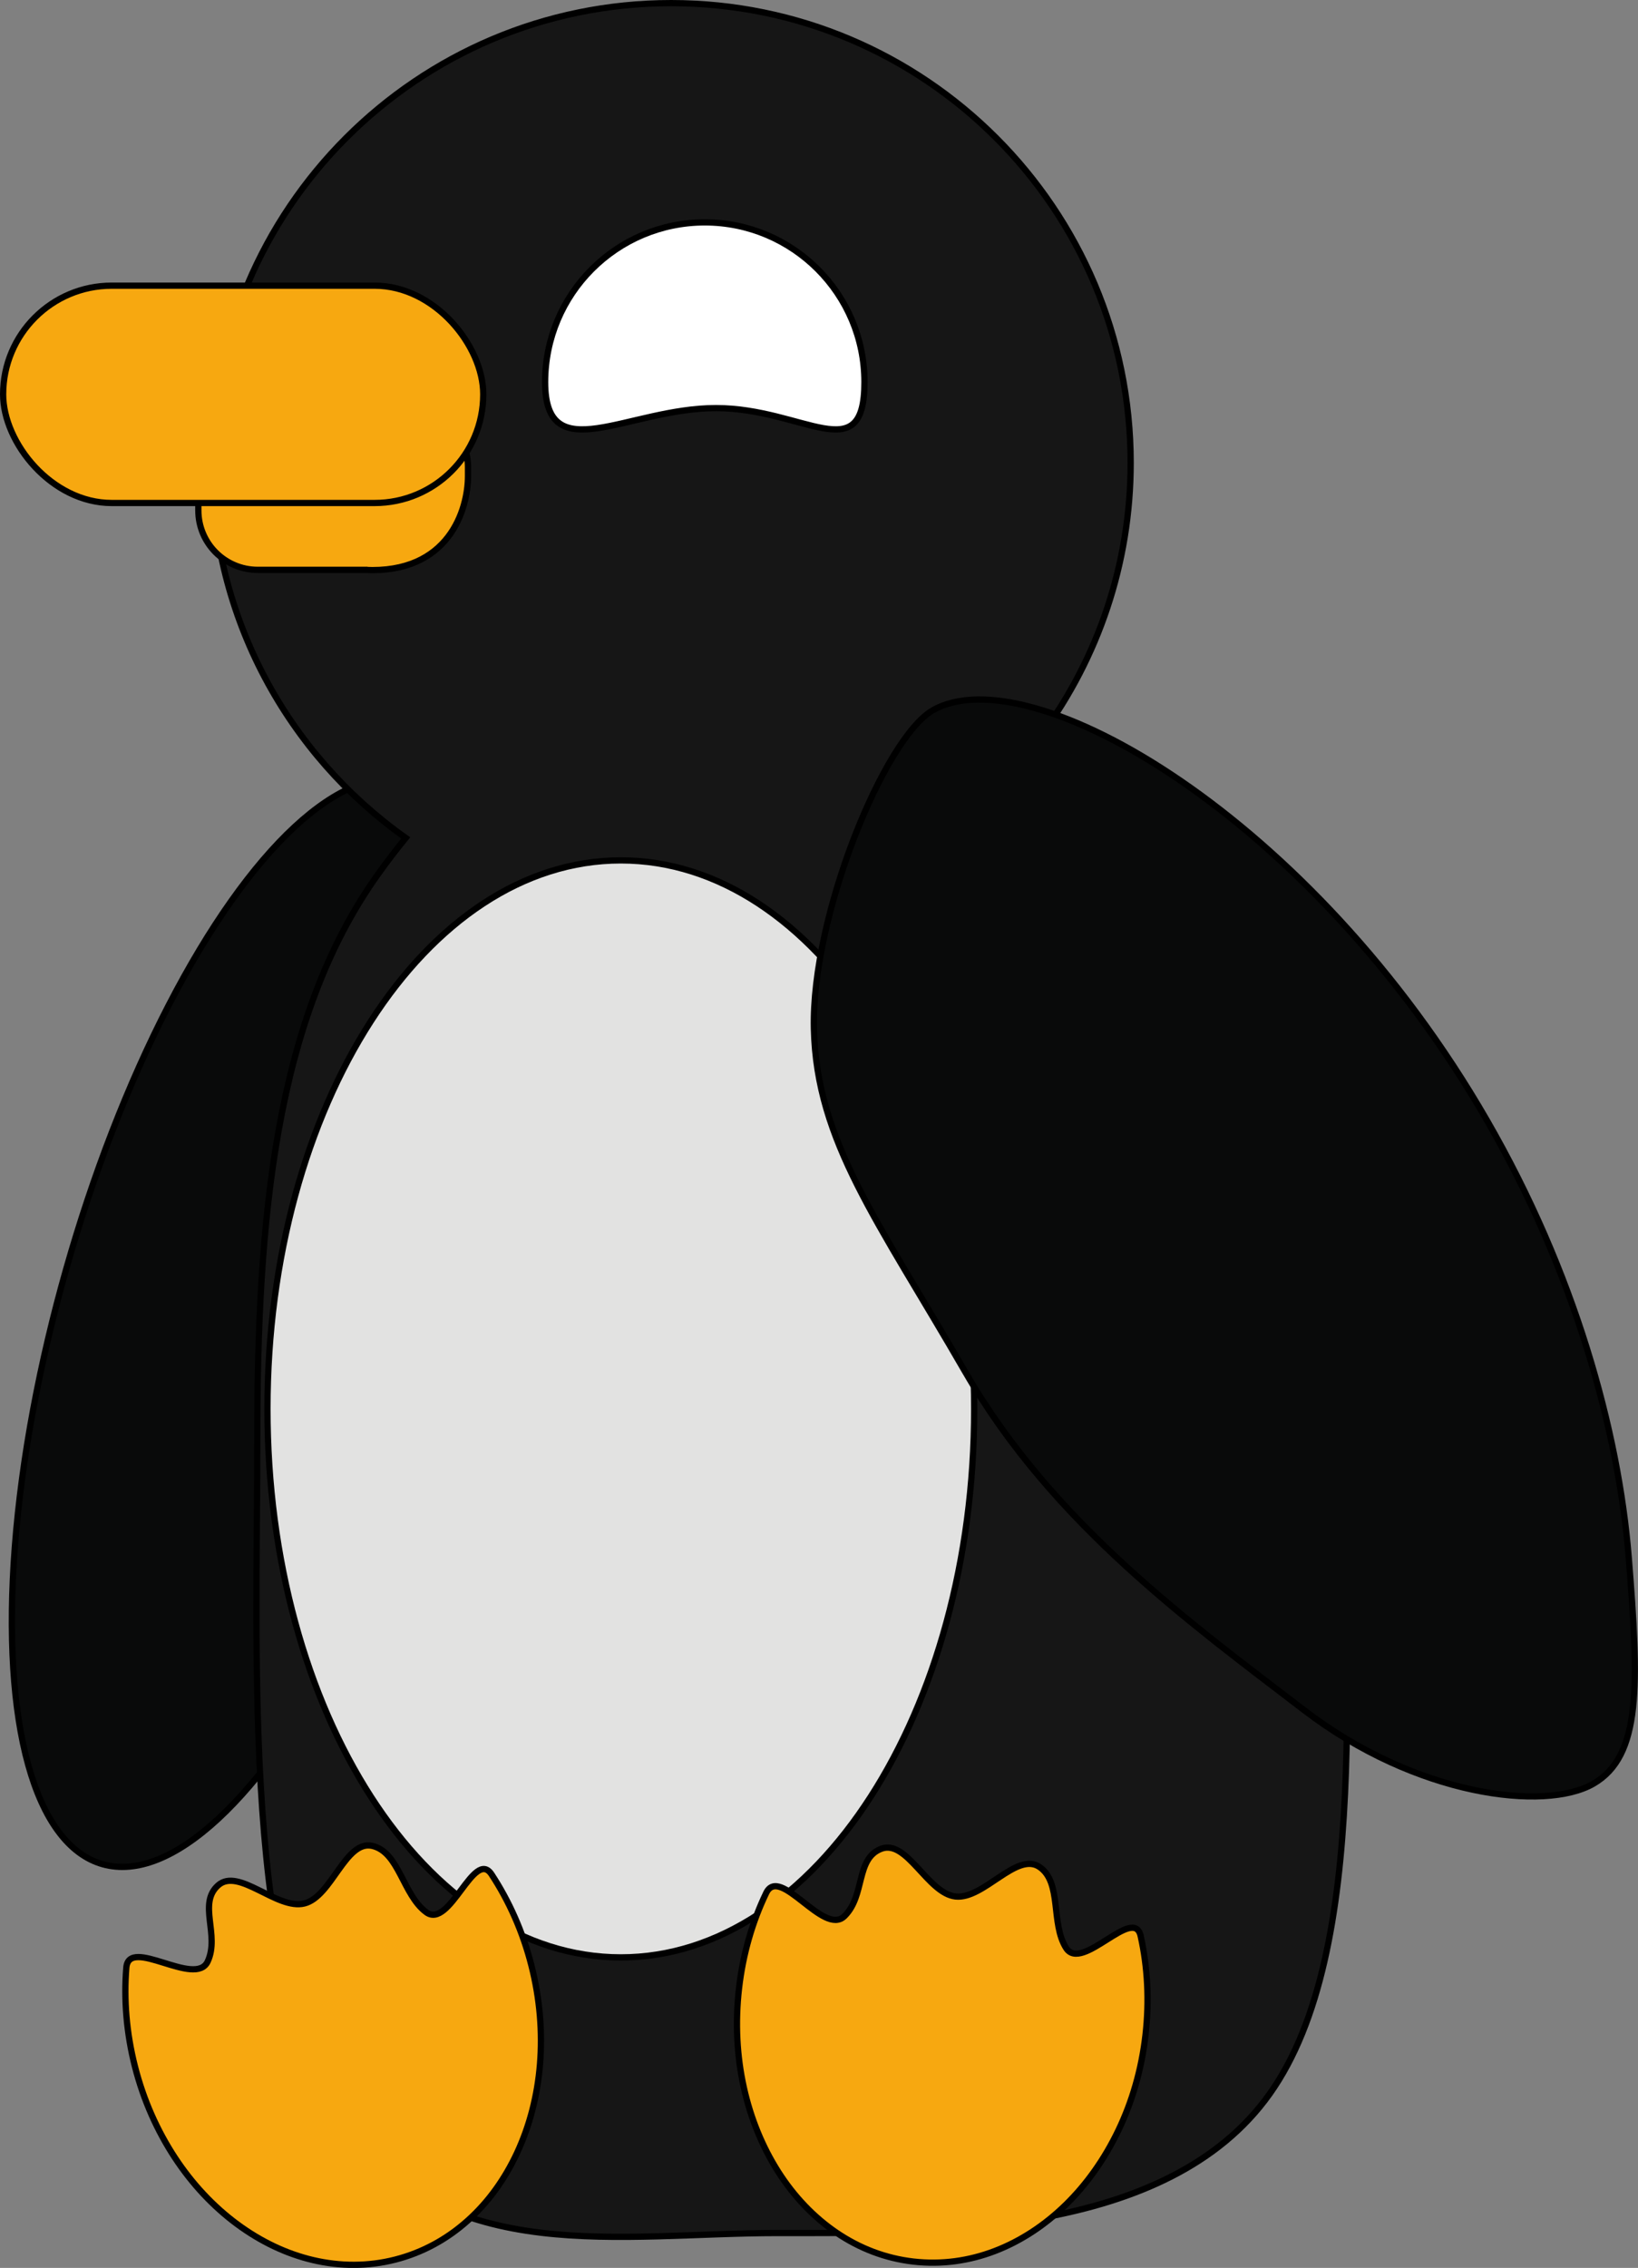 <?xml version="1.0" encoding="UTF-8"?>
<svg id="Penguin" xmlns="http://www.w3.org/2000/svg" viewBox="0 0 261.81 362.33">
  <rect x="0" y="0" width="261.81" height="362.33" fill="#808080" stroke="none"/>
  <defs>
    <style>
      .cls-1 {
        fill: #161616;
      }

      .cls-1, .cls-2, .cls-3, .cls-4, .cls-5 {
        stroke: #000;
        stroke-miterlimit: 10;
      }

      .cls-2 {
        fill: #fff;
      }

      .cls-3 {
        fill: #090a0a;
      }

      .cls-4 {
        fill: #e2e2e1;
      }

      .cls-5 {
        fill: #f7a810;
      }
    </style>
  </defs>
  <g id="Body">
    <ellipse class="cls-3" cx="40.99" cy="211.33" rx="89.93" ry="31.6" transform="translate(-173.49 192.97) rotate(-74.13)"/>
    <path class="cls-1" d="M214.74,229.67c0-35.09-10.12-66.86-26.49-89.86-6.37-8.94-13.68-16.55-21.7-22.52,8.9-12.15,14.17-27.13,14.17-43.35C180.71,33.38,147.83.5,107.27.5S33.83,33.38,33.83,73.94c0,24.75,12.26,46.63,31.02,59.93-1.56,1.91-3.07,3.89-4.53,5.94-16.37,23-19.2,55.07-19.2,90.17s-2.48,86.42,13.89,109.42c16.37,23,44.29,17.36,69.27,17.36s62.28.78,78.65-22.22c16.37-23,11.81-69.77,11.81-104.86Z"/>
    <path class="cls-4" d="M155.71,225.09c0,24.2-6.32,46.1-16.54,61.96-10.22,15.86-24.34,25.67-39.94,25.67s-29.72-9.81-39.94-25.67c-10.22-15.86-16.54-37.76-16.54-61.96s6.32-46.1,16.54-61.96c10.22-15.86,24.34-25.67,39.94-25.67s29.72,9.81,39.94,25.67c10.22,15.86,16.54,37.76,16.54,61.96Z"/>
    <path class="cls-2" d="M138.17,61.05c0-14.09-11.43-25.52-25.52-25.52s-25.52,11.43-25.52,25.52,13.21,4.15,27.3,4.15,23.74,9.94,23.74-4.15Z"/>
    <path class="cls-3" d="M154.32,219.25c13.99,24.24,36.25,40.27,54.15,53.99,17.91,13.72,38.48,16.2,46.2,11.74s7.29-15.8,5.66-36.14c-1.63-20.34-8.69-45.63-22.68-69.87-13.99-24.24-32.28-42.84-48.99-54.26-16.71-11.42-31.86-15.67-39.58-11.22-7.72,4.46-19.42,32.84-18.99,50.89s10.23,30.62,24.22,54.86Z"/>
  </g>
  <g id="Feet">
    <path class="cls-5" d="M183.09,325.13c-.63,5.51-2.14,10.66-4.34,15.24s-5.06,8.61-8.42,11.89c-3.35,3.27-7.19,5.79-11.31,7.37s-8.52,2.2-13,1.69c-4.49-.51-8.63-2.12-12.28-4.59s-6.82-5.79-9.34-9.74c-2.52-3.95-4.41-8.52-5.51-13.48-1.1-4.96-1.4-10.32-.77-15.83s2.14-10.66,4.34-15.24,9.16,6.97,12.51,3.7c3.35-3.27,1.76-9.2,5.88-10.77s7.39,7.11,11.87,7.62,9.76-7.19,13.42-4.72c3.65,2.47,1.75,9.02,4.27,12.97s10.82-6.89,11.91-1.93c1.1,4.96,1.4,10.32.77,15.83Z"/>
    <path class="cls-5" d="M84.93,313.98c1.37,5.37,1.79,10.72,1.38,15.79-.41,5.07-1.66,9.85-3.63,14.11-1.97,4.25-4.65,7.98-7.94,10.91-3.29,2.94-7.18,5.09-11.55,6.21-4.37,1.12-8.82,1.09-13.11.09-4.29-1-8.43-2.98-12.2-5.77-3.77-2.79-7.16-6.39-9.95-10.64-2.79-4.25-4.99-9.14-6.36-14.52s-1.79-10.72-1.38-15.79,11.04,3.25,13.01-1c1.97-4.25-1.63-9.22,1.66-12.16,3.29-2.94,9.43,4.01,13.81,2.89,4.37-1.12,6.56-10.19,10.85-9.19,4.29,1,4.85,7.81,8.61,10.6,3.77,2.79,7.65-10.29,10.44-6.05,2.79,4.25,4.99,9.14,6.36,14.52Z"/>
  </g>
  <g id="Mouth">
    <path class="cls-5" d="M58.28,91.04h-17.08c-5.25,0-9.5-4.25-9.5-9.5v-1.45c0-5.25,4.24-7.35,10.13-9.07l23.47-5.9c5.25,0,9.5,4.25,9.5,9.5v1.45c0,5.25-2.99,15.66-16.52,14.98Z"/>
    <rect class="cls-5" x=".5" y="45.64" width="76.74" height="34.72" rx="17.36" ry="17.36"/>
  </g>
</svg>